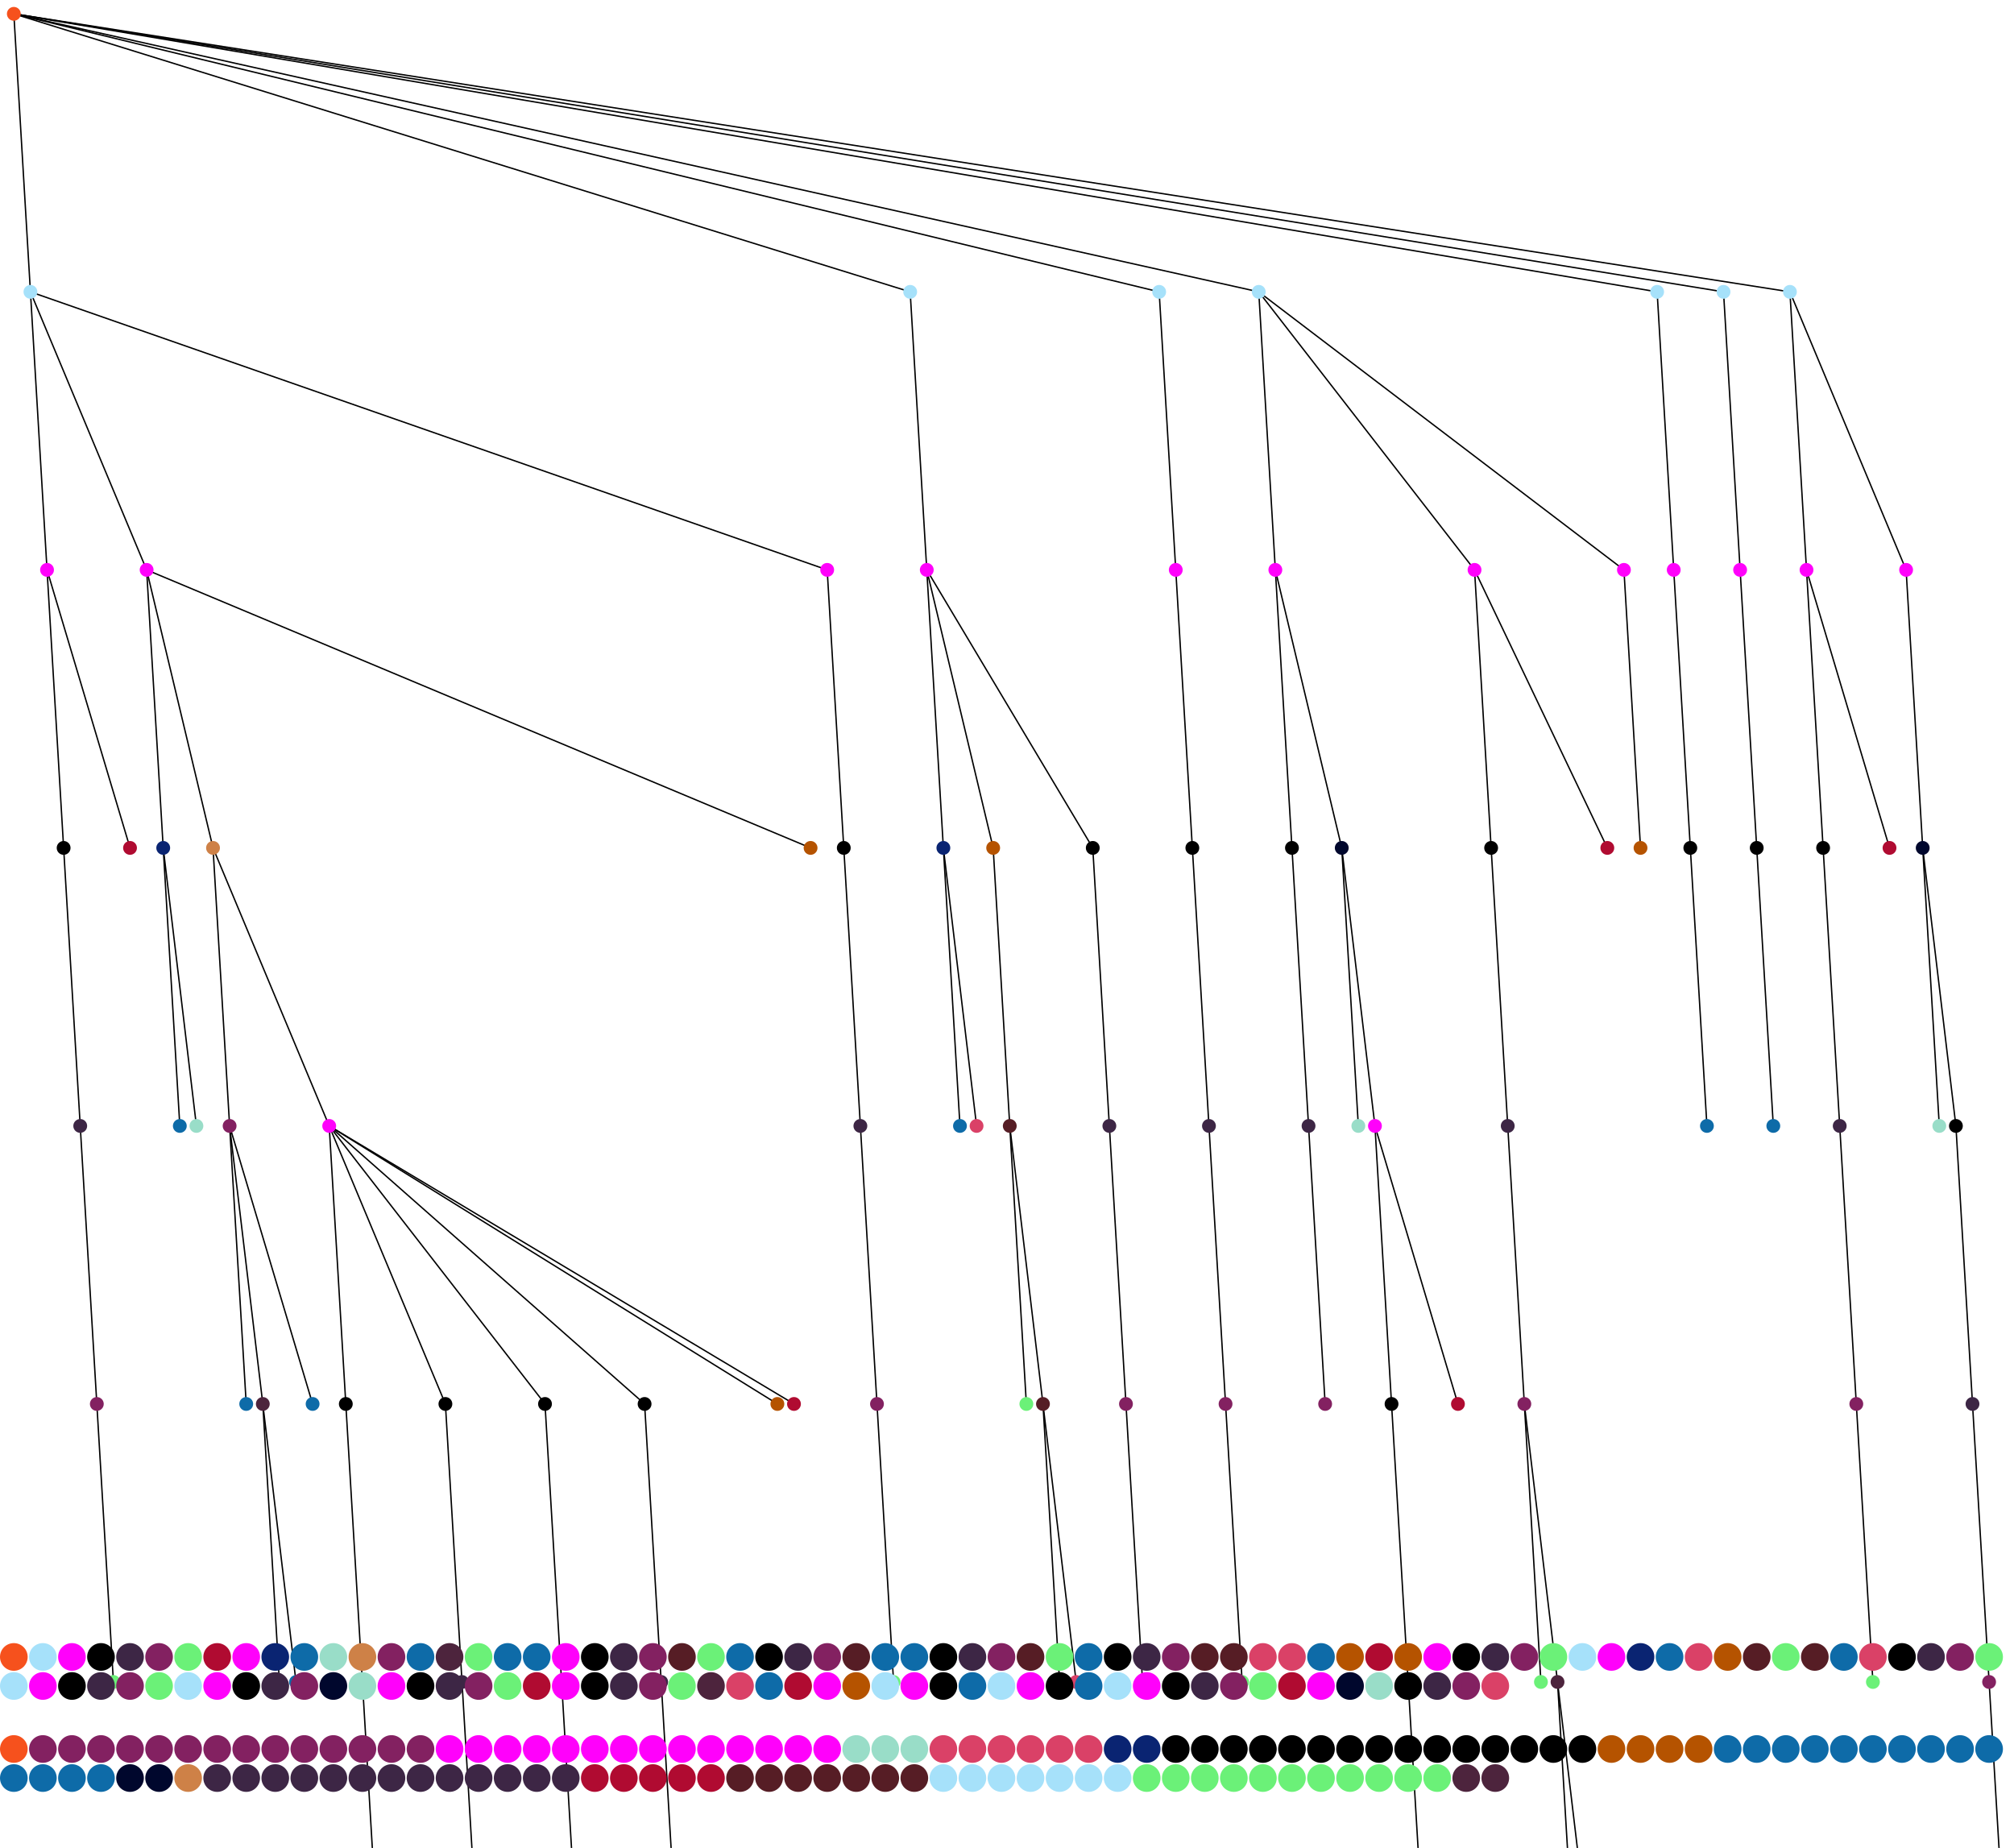 <svg width="1456" height="1336" xmlns="http://www.w3.org/2000/svg"><path d="M10 10 L22 211" style="stroke:#000;stroke-width:1px"/><path d="M22 211 L34 412" style="stroke:#000;stroke-width:1px"/><path d="M34 412 L46 613" style="stroke:#000;stroke-width:1px"/><path d="M46 613 L58 814" style="stroke:#000;stroke-width:1px"/><path d="M58 814 L70 1015" style="stroke:#000;stroke-width:1px"/><path d="M70 1015 L82 1216" style="stroke:#000;stroke-width:1px"/><ellipse cx="82" cy="1216" rx="5" ry="5" style="fill:#6BF178"/><ellipse cx="70" cy="1015" rx="5" ry="5" style="fill:#832161"/><ellipse cx="58" cy="814" rx="5" ry="5" style="fill:#3d2645"/><ellipse cx="46" cy="613" rx="5" ry="5" style="fill:#000000"/><path d="M34 412 L94 613" style="stroke:#000;stroke-width:1px"/><ellipse cx="94" cy="613" rx="5" ry="5" style="fill:#b00b31"/><ellipse cx="34" cy="412" rx="5" ry="5" style="fill:#ff01fb"/><path d="M22 211 L106 412" style="stroke:#000;stroke-width:1px"/><path d="M106 412 L118 613" style="stroke:#000;stroke-width:1px"/><path d="M118 613 L130 814" style="stroke:#000;stroke-width:1px"/><ellipse cx="130" cy="814" rx="5" ry="5" style="fill:#0e6ba8"/><path d="M118 613 L142 814" style="stroke:#000;stroke-width:1px"/><ellipse cx="142" cy="814" rx="5" ry="5" style="fill:#99ddc8"/><ellipse cx="118" cy="613" rx="5" ry="5" style="fill:#0a2472"/><path d="M106 412 L154 613" style="stroke:#000;stroke-width:1px"/><path d="M154 613 L166 814" style="stroke:#000;stroke-width:1px"/><path d="M166 814 L178 1015" style="stroke:#000;stroke-width:1px"/><ellipse cx="178" cy="1015" rx="5" ry="5" style="fill:#0e6ba8"/><path d="M166 814 L190 1015" style="stroke:#000;stroke-width:1px"/><path d="M190 1015 L202 1216" style="stroke:#000;stroke-width:1px"/><ellipse cx="202" cy="1216" rx="5" ry="5" style="fill:#6BF178"/><path d="M190 1015 L214 1216" style="stroke:#000;stroke-width:1px"/><ellipse cx="214" cy="1216" rx="5" ry="5" style="fill:#0e6ba8"/><ellipse cx="190" cy="1015" rx="5" ry="5" style="fill:#4d243d"/><path d="M166 814 L226 1015" style="stroke:#000;stroke-width:1px"/><ellipse cx="226" cy="1015" rx="5" ry="5" style="fill:#0e6ba8"/><ellipse cx="166" cy="814" rx="5" ry="5" style="fill:#832161"/><path d="M154 613 L238 814" style="stroke:#000;stroke-width:1px"/><path d="M238 814 L250 1015" style="stroke:#000;stroke-width:1px"/><path d="M250 1015 L262 1216" style="stroke:#000;stroke-width:1px"/><path d="M262 1216 L274 1417" style="stroke:#000;stroke-width:1px"/><path d="M274 1417 L286 1618" style="stroke:#000;stroke-width:1px"/><path d="M286 1618 L298 1819" style="stroke:#000;stroke-width:1px"/><ellipse cx="298" cy="1819" rx="5" ry="5" style="fill:#6BF178"/><path d="M286 1618 L310 1819" style="stroke:#000;stroke-width:1px"/><ellipse cx="310" cy="1819" rx="5" ry="5" style="fill:#0e6ba8"/><ellipse cx="286" cy="1618" rx="5" ry="5" style="fill:#561d25"/><ellipse cx="274" cy="1417" rx="5" ry="5" style="fill:#832161"/><ellipse cx="262" cy="1216" rx="5" ry="5" style="fill:#3d2645"/><ellipse cx="250" cy="1015" rx="5" ry="5" style="fill:#000000"/><path d="M238 814 L322 1015" style="stroke:#000;stroke-width:1px"/><path d="M322 1015 L334 1216" style="stroke:#000;stroke-width:1px"/><path d="M334 1216 L346 1417" style="stroke:#000;stroke-width:1px"/><path d="M346 1417 L358 1618" style="stroke:#000;stroke-width:1px"/><path d="M358 1618 L370 1819" style="stroke:#000;stroke-width:1px"/><ellipse cx="370" cy="1819" rx="5" ry="5" style="fill:#0e6ba8"/><path d="M358 1618 L382 1819" style="stroke:#000;stroke-width:1px"/><ellipse cx="382" cy="1819" rx="5" ry="5" style="fill:#0e6ba8"/><ellipse cx="358" cy="1618" rx="5" ry="5" style="fill:#561d25"/><ellipse cx="346" cy="1417" rx="5" ry="5" style="fill:#832161"/><ellipse cx="334" cy="1216" rx="5" ry="5" style="fill:#3d2645"/><ellipse cx="322" cy="1015" rx="5" ry="5" style="fill:#000000"/><path d="M238 814 L394 1015" style="stroke:#000;stroke-width:1px"/><path d="M394 1015 L406 1216" style="stroke:#000;stroke-width:1px"/><path d="M406 1216 L418 1417" style="stroke:#000;stroke-width:1px"/><path d="M418 1417 L430 1618" style="stroke:#000;stroke-width:1px"/><path d="M430 1618 L442 1819" style="stroke:#000;stroke-width:1px"/><ellipse cx="442" cy="1819" rx="5" ry="5" style="fill:#6BF178"/><path d="M430 1618 L454 1819" style="stroke:#000;stroke-width:1px"/><ellipse cx="454" cy="1819" rx="5" ry="5" style="fill:#0e6ba8"/><ellipse cx="430" cy="1618" rx="5" ry="5" style="fill:#561d25"/><ellipse cx="418" cy="1417" rx="5" ry="5" style="fill:#832161"/><ellipse cx="406" cy="1216" rx="5" ry="5" style="fill:#3d2645"/><ellipse cx="394" cy="1015" rx="5" ry="5" style="fill:#000000"/><path d="M238 814 L466 1015" style="stroke:#000;stroke-width:1px"/><path d="M466 1015 L478 1216" style="stroke:#000;stroke-width:1px"/><path d="M478 1216 L490 1417" style="stroke:#000;stroke-width:1px"/><path d="M490 1417 L502 1618" style="stroke:#000;stroke-width:1px"/><path d="M502 1618 L514 1819" style="stroke:#000;stroke-width:1px"/><path d="M514 1819 L526 2020" style="stroke:#000;stroke-width:1px"/><ellipse cx="526" cy="2020" rx="5" ry="5" style="fill:#da4167"/><path d="M514 1819 L538 2020" style="stroke:#000;stroke-width:1px"/><ellipse cx="538" cy="2020" rx="5" ry="5" style="fill:#da4167"/><ellipse cx="514" cy="1819" rx="5" ry="5" style="fill:#561d25"/><path d="M502 1618 L550 1819" style="stroke:#000;stroke-width:1px"/><ellipse cx="550" cy="1819" rx="5" ry="5" style="fill:#0e6ba8"/><ellipse cx="502" cy="1618" rx="5" ry="5" style="fill:#561d25"/><ellipse cx="490" cy="1417" rx="5" ry="5" style="fill:#832161"/><ellipse cx="478" cy="1216" rx="5" ry="5" style="fill:#3d2645"/><ellipse cx="466" cy="1015" rx="5" ry="5" style="fill:#000000"/><path d="M238 814 L562 1015" style="stroke:#000;stroke-width:1px"/><ellipse cx="562" cy="1015" rx="5" ry="5" style="fill:#b55300"/><path d="M238 814 L574 1015" style="stroke:#000;stroke-width:1px"/><ellipse cx="574" cy="1015" rx="5" ry="5" style="fill:#b00b31"/><ellipse cx="238" cy="814" rx="5" ry="5" style="fill:#ff01fb"/><ellipse cx="154" cy="613" rx="5" ry="5" style="fill:#ce8147"/><path d="M106 412 L586 613" style="stroke:#000;stroke-width:1px"/><ellipse cx="586" cy="613" rx="5" ry="5" style="fill:#b55300"/><ellipse cx="106" cy="412" rx="5" ry="5" style="fill:#ff01fb"/><path d="M22 211 L598 412" style="stroke:#000;stroke-width:1px"/><path d="M598 412 L610 613" style="stroke:#000;stroke-width:1px"/><path d="M610 613 L622 814" style="stroke:#000;stroke-width:1px"/><path d="M622 814 L634 1015" style="stroke:#000;stroke-width:1px"/><path d="M634 1015 L646 1216" style="stroke:#000;stroke-width:1px"/><ellipse cx="646" cy="1216" rx="5" ry="5" style="fill:#6BF178"/><ellipse cx="634" cy="1015" rx="5" ry="5" style="fill:#832161"/><ellipse cx="622" cy="814" rx="5" ry="5" style="fill:#3d2645"/><ellipse cx="610" cy="613" rx="5" ry="5" style="fill:#000000"/><ellipse cx="598" cy="412" rx="5" ry="5" style="fill:#ff01fb"/><ellipse cx="22" cy="211" rx="5" ry="5" style="fill:#a6e1fa"/><path d="M10 10 L658 211" style="stroke:#000;stroke-width:1px"/><path d="M658 211 L670 412" style="stroke:#000;stroke-width:1px"/><path d="M670 412 L682 613" style="stroke:#000;stroke-width:1px"/><path d="M682 613 L694 814" style="stroke:#000;stroke-width:1px"/><ellipse cx="694" cy="814" rx="5" ry="5" style="fill:#0e6ba8"/><path d="M682 613 L706 814" style="stroke:#000;stroke-width:1px"/><ellipse cx="706" cy="814" rx="5" ry="5" style="fill:#da4167"/><ellipse cx="682" cy="613" rx="5" ry="5" style="fill:#0a2472"/><path d="M670 412 L718 613" style="stroke:#000;stroke-width:1px"/><path d="M718 613 L730 814" style="stroke:#000;stroke-width:1px"/><path d="M730 814 L742 1015" style="stroke:#000;stroke-width:1px"/><ellipse cx="742" cy="1015" rx="5" ry="5" style="fill:#6BF178"/><path d="M730 814 L754 1015" style="stroke:#000;stroke-width:1px"/><path d="M754 1015 L766 1216" style="stroke:#000;stroke-width:1px"/><ellipse cx="766" cy="1216" rx="5" ry="5" style="fill:#0e6ba8"/><path d="M754 1015 L778 1216" style="stroke:#000;stroke-width:1px"/><ellipse cx="778" cy="1216" rx="5" ry="5" style="fill:#da4167"/><ellipse cx="754" cy="1015" rx="5" ry="5" style="fill:#561d25"/><ellipse cx="730" cy="814" rx="5" ry="5" style="fill:#561d25"/><ellipse cx="718" cy="613" rx="5" ry="5" style="fill:#b55300"/><path d="M670 412 L790 613" style="stroke:#000;stroke-width:1px"/><path d="M790 613 L802 814" style="stroke:#000;stroke-width:1px"/><path d="M802 814 L814 1015" style="stroke:#000;stroke-width:1px"/><path d="M814 1015 L826 1216" style="stroke:#000;stroke-width:1px"/><ellipse cx="826" cy="1216" rx="5" ry="5" style="fill:#6BF178"/><ellipse cx="814" cy="1015" rx="5" ry="5" style="fill:#832161"/><ellipse cx="802" cy="814" rx="5" ry="5" style="fill:#3d2645"/><ellipse cx="790" cy="613" rx="5" ry="5" style="fill:#000000"/><ellipse cx="670" cy="412" rx="5" ry="5" style="fill:#ff01fb"/><ellipse cx="658" cy="211" rx="5" ry="5" style="fill:#a6e1fa"/><path d="M10 10 L838 211" style="stroke:#000;stroke-width:1px"/><path d="M838 211 L850 412" style="stroke:#000;stroke-width:1px"/><path d="M850 412 L862 613" style="stroke:#000;stroke-width:1px"/><path d="M862 613 L874 814" style="stroke:#000;stroke-width:1px"/><path d="M874 814 L886 1015" style="stroke:#000;stroke-width:1px"/><path d="M886 1015 L898 1216" style="stroke:#000;stroke-width:1px"/><ellipse cx="898" cy="1216" rx="5" ry="5" style="fill:#6BF178"/><ellipse cx="886" cy="1015" rx="5" ry="5" style="fill:#832161"/><ellipse cx="874" cy="814" rx="5" ry="5" style="fill:#3d2645"/><ellipse cx="862" cy="613" rx="5" ry="5" style="fill:#000000"/><ellipse cx="850" cy="412" rx="5" ry="5" style="fill:#ff01fb"/><ellipse cx="838" cy="211" rx="5" ry="5" style="fill:#a6e1fa"/><path d="M10 10 L910 211" style="stroke:#000;stroke-width:1px"/><path d="M910 211 L922 412" style="stroke:#000;stroke-width:1px"/><path d="M922 412 L934 613" style="stroke:#000;stroke-width:1px"/><path d="M934 613 L946 814" style="stroke:#000;stroke-width:1px"/><path d="M946 814 L958 1015" style="stroke:#000;stroke-width:1px"/><ellipse cx="958" cy="1015" rx="5" ry="5" style="fill:#832161"/><ellipse cx="946" cy="814" rx="5" ry="5" style="fill:#3d2645"/><ellipse cx="934" cy="613" rx="5" ry="5" style="fill:#000000"/><path d="M922 412 L970 613" style="stroke:#000;stroke-width:1px"/><path d="M970 613 L982 814" style="stroke:#000;stroke-width:1px"/><ellipse cx="982" cy="814" rx="5" ry="5" style="fill:#99ddc8"/><path d="M970 613 L994 814" style="stroke:#000;stroke-width:1px"/><path d="M994 814 L1006 1015" style="stroke:#000;stroke-width:1px"/><path d="M1006 1015 L1018 1216" style="stroke:#000;stroke-width:1px"/><path d="M1018 1216 L1030 1417" style="stroke:#000;stroke-width:1px"/><path d="M1030 1417 L1042 1618" style="stroke:#000;stroke-width:1px"/><ellipse cx="1042" cy="1618" rx="5" ry="5" style="fill:#6BF178"/><ellipse cx="1030" cy="1417" rx="5" ry="5" style="fill:#832161"/><ellipse cx="1018" cy="1216" rx="5" ry="5" style="fill:#3d2645"/><ellipse cx="1006" cy="1015" rx="5" ry="5" style="fill:#000000"/><path d="M994 814 L1054 1015" style="stroke:#000;stroke-width:1px"/><ellipse cx="1054" cy="1015" rx="5" ry="5" style="fill:#b00b31"/><ellipse cx="994" cy="814" rx="5" ry="5" style="fill:#ff01fb"/><ellipse cx="970" cy="613" rx="5" ry="5" style="fill:#00072d"/><ellipse cx="922" cy="412" rx="5" ry="5" style="fill:#ff01fb"/><path d="M910 211 L1066 412" style="stroke:#000;stroke-width:1px"/><path d="M1066 412 L1078 613" style="stroke:#000;stroke-width:1px"/><path d="M1078 613 L1090 814" style="stroke:#000;stroke-width:1px"/><path d="M1090 814 L1102 1015" style="stroke:#000;stroke-width:1px"/><path d="M1102 1015 L1114 1216" style="stroke:#000;stroke-width:1px"/><ellipse cx="1114" cy="1216" rx="5" ry="5" style="fill:#6BF178"/><path d="M1102 1015 L1126 1216" style="stroke:#000;stroke-width:1px"/><path d="M1126 1216 L1138 1417" style="stroke:#000;stroke-width:1px"/><ellipse cx="1138" cy="1417" rx="5" ry="5" style="fill:#da4167"/><path d="M1126 1216 L1150 1417" style="stroke:#000;stroke-width:1px"/><ellipse cx="1150" cy="1417" rx="5" ry="5" style="fill:#0e6ba8"/><ellipse cx="1126" cy="1216" rx="5" ry="5" style="fill:#4d243d"/><ellipse cx="1102" cy="1015" rx="5" ry="5" style="fill:#832161"/><ellipse cx="1090" cy="814" rx="5" ry="5" style="fill:#3d2645"/><ellipse cx="1078" cy="613" rx="5" ry="5" style="fill:#000000"/><path d="M1066 412 L1162 613" style="stroke:#000;stroke-width:1px"/><ellipse cx="1162" cy="613" rx="5" ry="5" style="fill:#b00b31"/><ellipse cx="1066" cy="412" rx="5" ry="5" style="fill:#ff01fb"/><path d="M910 211 L1174 412" style="stroke:#000;stroke-width:1px"/><path d="M1174 412 L1186 613" style="stroke:#000;stroke-width:1px"/><ellipse cx="1186" cy="613" rx="5" ry="5" style="fill:#b55300"/><ellipse cx="1174" cy="412" rx="5" ry="5" style="fill:#ff01fb"/><ellipse cx="910" cy="211" rx="5" ry="5" style="fill:#a6e1fa"/><path d="M10 10 L1198 211" style="stroke:#000;stroke-width:1px"/><path d="M1198 211 L1210 412" style="stroke:#000;stroke-width:1px"/><path d="M1210 412 L1222 613" style="stroke:#000;stroke-width:1px"/><path d="M1222 613 L1234 814" style="stroke:#000;stroke-width:1px"/><ellipse cx="1234" cy="814" rx="5" ry="5" style="fill:#0e6ba8"/><ellipse cx="1222" cy="613" rx="5" ry="5" style="fill:#000000"/><ellipse cx="1210" cy="412" rx="5" ry="5" style="fill:#ff01fb"/><ellipse cx="1198" cy="211" rx="5" ry="5" style="fill:#a6e1fa"/><path d="M10 10 L1246 211" style="stroke:#000;stroke-width:1px"/><path d="M1246 211 L1258 412" style="stroke:#000;stroke-width:1px"/><path d="M1258 412 L1270 613" style="stroke:#000;stroke-width:1px"/><path d="M1270 613 L1282 814" style="stroke:#000;stroke-width:1px"/><ellipse cx="1282" cy="814" rx="5" ry="5" style="fill:#0e6ba8"/><ellipse cx="1270" cy="613" rx="5" ry="5" style="fill:#000000"/><ellipse cx="1258" cy="412" rx="5" ry="5" style="fill:#ff01fb"/><ellipse cx="1246" cy="211" rx="5" ry="5" style="fill:#a6e1fa"/><path d="M10 10 L1294 211" style="stroke:#000;stroke-width:1px"/><path d="M1294 211 L1306 412" style="stroke:#000;stroke-width:1px"/><path d="M1306 412 L1318 613" style="stroke:#000;stroke-width:1px"/><path d="M1318 613 L1330 814" style="stroke:#000;stroke-width:1px"/><path d="M1330 814 L1342 1015" style="stroke:#000;stroke-width:1px"/><path d="M1342 1015 L1354 1216" style="stroke:#000;stroke-width:1px"/><ellipse cx="1354" cy="1216" rx="5" ry="5" style="fill:#6BF178"/><ellipse cx="1342" cy="1015" rx="5" ry="5" style="fill:#832161"/><ellipse cx="1330" cy="814" rx="5" ry="5" style="fill:#3d2645"/><ellipse cx="1318" cy="613" rx="5" ry="5" style="fill:#000000"/><path d="M1306 412 L1366 613" style="stroke:#000;stroke-width:1px"/><ellipse cx="1366" cy="613" rx="5" ry="5" style="fill:#b00b31"/><ellipse cx="1306" cy="412" rx="5" ry="5" style="fill:#ff01fb"/><path d="M1294 211 L1378 412" style="stroke:#000;stroke-width:1px"/><path d="M1378 412 L1390 613" style="stroke:#000;stroke-width:1px"/><path d="M1390 613 L1402 814" style="stroke:#000;stroke-width:1px"/><ellipse cx="1402" cy="814" rx="5" ry="5" style="fill:#99ddc8"/><path d="M1390 613 L1414 814" style="stroke:#000;stroke-width:1px"/><path d="M1414 814 L1426 1015" style="stroke:#000;stroke-width:1px"/><path d="M1426 1015 L1438 1216" style="stroke:#000;stroke-width:1px"/><path d="M1438 1216 L1450 1417" style="stroke:#000;stroke-width:1px"/><ellipse cx="1450" cy="1417" rx="5" ry="5" style="fill:#da4167"/><ellipse cx="1438" cy="1216" rx="5" ry="5" style="fill:#832161"/><ellipse cx="1426" cy="1015" rx="5" ry="5" style="fill:#3d2645"/><ellipse cx="1414" cy="814" rx="5" ry="5" style="fill:#000000"/><ellipse cx="1390" cy="613" rx="5" ry="5" style="fill:#00072d"/><ellipse cx="1378" cy="412" rx="5" ry="5" style="fill:#ff01fb"/><ellipse cx="1294" cy="211" rx="5" ry="5" style="fill:#a6e1fa"/><ellipse cx="10" cy="10" rx="5" ry="5" style="fill:#f6511d"/><ellipse cx="10" cy="1197.9" rx="10" ry="10" style="fill:#f6511d"/><ellipse cx="31" cy="1197.9" rx="10" ry="10" style="fill:#a6e1fa"/><ellipse cx="52" cy="1197.9" rx="10" ry="10" style="fill:#ff01fb"/><ellipse cx="73" cy="1197.9" rx="10" ry="10" style="fill:#000000"/><ellipse cx="94" cy="1197.9" rx="10" ry="10" style="fill:#3d2645"/><ellipse cx="115" cy="1197.9" rx="10" ry="10" style="fill:#832161"/><ellipse cx="136" cy="1197.9" rx="10" ry="10" style="fill:#6BF178"/><ellipse cx="157" cy="1197.9" rx="10" ry="10" style="fill:#b00b31"/><ellipse cx="178" cy="1197.9" rx="10" ry="10" style="fill:#ff01fb"/><ellipse cx="199" cy="1197.9" rx="10" ry="10" style="fill:#0a2472"/><ellipse cx="220" cy="1197.9" rx="10" ry="10" style="fill:#0e6ba8"/><ellipse cx="241" cy="1197.9" rx="10" ry="10" style="fill:#99ddc8"/><ellipse cx="262" cy="1197.9" rx="10" ry="10" style="fill:#ce8147"/><ellipse cx="283" cy="1197.9" rx="10" ry="10" style="fill:#832161"/><ellipse cx="304" cy="1197.9" rx="10" ry="10" style="fill:#0e6ba8"/><ellipse cx="325" cy="1197.9" rx="10" ry="10" style="fill:#4d243d"/><ellipse cx="346" cy="1197.9" rx="10" ry="10" style="fill:#6BF178"/><ellipse cx="367" cy="1197.9" rx="10" ry="10" style="fill:#0e6ba8"/><ellipse cx="388" cy="1197.9" rx="10" ry="10" style="fill:#0e6ba8"/><ellipse cx="409" cy="1197.9" rx="10" ry="10" style="fill:#ff01fb"/><ellipse cx="430" cy="1197.9" rx="10" ry="10" style="fill:#000000"/><ellipse cx="451" cy="1197.9" rx="10" ry="10" style="fill:#3d2645"/><ellipse cx="472" cy="1197.9" rx="10" ry="10" style="fill:#832161"/><ellipse cx="493" cy="1197.9" rx="10" ry="10" style="fill:#561d25"/><ellipse cx="514" cy="1197.9" rx="10" ry="10" style="fill:#6BF178"/><ellipse cx="535" cy="1197.9" rx="10" ry="10" style="fill:#0e6ba8"/><ellipse cx="556" cy="1197.9" rx="10" ry="10" style="fill:#000000"/><ellipse cx="577" cy="1197.9" rx="10" ry="10" style="fill:#3d2645"/><ellipse cx="598" cy="1197.9" rx="10" ry="10" style="fill:#832161"/><ellipse cx="619" cy="1197.9" rx="10" ry="10" style="fill:#561d25"/><ellipse cx="640" cy="1197.9" rx="10" ry="10" style="fill:#0e6ba8"/><ellipse cx="661" cy="1197.9" rx="10" ry="10" style="fill:#0e6ba8"/><ellipse cx="682" cy="1197.9" rx="10" ry="10" style="fill:#000000"/><ellipse cx="703" cy="1197.9" rx="10" ry="10" style="fill:#3d2645"/><ellipse cx="724" cy="1197.9" rx="10" ry="10" style="fill:#832161"/><ellipse cx="745" cy="1197.9" rx="10" ry="10" style="fill:#561d25"/><ellipse cx="766" cy="1197.9" rx="10" ry="10" style="fill:#6BF178"/><ellipse cx="787" cy="1197.9" rx="10" ry="10" style="fill:#0e6ba8"/><ellipse cx="808" cy="1197.9" rx="10" ry="10" style="fill:#000000"/><ellipse cx="829" cy="1197.9" rx="10" ry="10" style="fill:#3d2645"/><ellipse cx="850" cy="1197.9" rx="10" ry="10" style="fill:#832161"/><ellipse cx="871" cy="1197.9" rx="10" ry="10" style="fill:#561d25"/><ellipse cx="892" cy="1197.9" rx="10" ry="10" style="fill:#561d25"/><ellipse cx="913" cy="1197.9" rx="10" ry="10" style="fill:#da4167"/><ellipse cx="934" cy="1197.9" rx="10" ry="10" style="fill:#da4167"/><ellipse cx="955" cy="1197.9" rx="10" ry="10" style="fill:#0e6ba8"/><ellipse cx="976" cy="1197.9" rx="10" ry="10" style="fill:#b55300"/><ellipse cx="997" cy="1197.9" rx="10" ry="10" style="fill:#b00b31"/><ellipse cx="1018" cy="1197.9" rx="10" ry="10" style="fill:#b55300"/><ellipse cx="1039" cy="1197.9" rx="10" ry="10" style="fill:#ff01fb"/><ellipse cx="1060" cy="1197.9" rx="10" ry="10" style="fill:#000000"/><ellipse cx="1081" cy="1197.9" rx="10" ry="10" style="fill:#3d2645"/><ellipse cx="1102" cy="1197.9" rx="10" ry="10" style="fill:#832161"/><ellipse cx="1123" cy="1197.9" rx="10" ry="10" style="fill:#6BF178"/><ellipse cx="1144" cy="1197.9" rx="10" ry="10" style="fill:#a6e1fa"/><ellipse cx="1165" cy="1197.9" rx="10" ry="10" style="fill:#ff01fb"/><ellipse cx="1186" cy="1197.9" rx="10" ry="10" style="fill:#0a2472"/><ellipse cx="1207" cy="1197.9" rx="10" ry="10" style="fill:#0e6ba8"/><ellipse cx="1228" cy="1197.9" rx="10" ry="10" style="fill:#da4167"/><ellipse cx="1249" cy="1197.9" rx="10" ry="10" style="fill:#b55300"/><ellipse cx="1270" cy="1197.9" rx="10" ry="10" style="fill:#561d25"/><ellipse cx="1291" cy="1197.9" rx="10" ry="10" style="fill:#6BF178"/><ellipse cx="1312" cy="1197.9" rx="10" ry="10" style="fill:#561d25"/><ellipse cx="1333" cy="1197.9" rx="10" ry="10" style="fill:#0e6ba8"/><ellipse cx="1354" cy="1197.9" rx="10" ry="10" style="fill:#da4167"/><ellipse cx="1375" cy="1197.9" rx="10" ry="10" style="fill:#000000"/><ellipse cx="1396" cy="1197.9" rx="10" ry="10" style="fill:#3d2645"/><ellipse cx="1417" cy="1197.9" rx="10" ry="10" style="fill:#832161"/><ellipse cx="1438" cy="1197.9" rx="10" ry="10" style="fill:#6BF178"/><ellipse cx="10" cy="1218.9" rx="10" ry="10" style="fill:#a6e1fa"/><ellipse cx="31" cy="1218.9" rx="10" ry="10" style="fill:#ff01fb"/><ellipse cx="52" cy="1218.9" rx="10" ry="10" style="fill:#000000"/><ellipse cx="73" cy="1218.9" rx="10" ry="10" style="fill:#3d2645"/><ellipse cx="94" cy="1218.9" rx="10" ry="10" style="fill:#832161"/><ellipse cx="115" cy="1218.9" rx="10" ry="10" style="fill:#6BF178"/><ellipse cx="136" cy="1218.9" rx="10" ry="10" style="fill:#a6e1fa"/><ellipse cx="157" cy="1218.9" rx="10" ry="10" style="fill:#ff01fb"/><ellipse cx="178" cy="1218.9" rx="10" ry="10" style="fill:#000000"/><ellipse cx="199" cy="1218.9" rx="10" ry="10" style="fill:#3d2645"/><ellipse cx="220" cy="1218.9" rx="10" ry="10" style="fill:#832161"/><ellipse cx="241" cy="1218.9" rx="10" ry="10" style="fill:#00072d"/><ellipse cx="262" cy="1218.9" rx="10" ry="10" style="fill:#99ddc8"/><ellipse cx="283" cy="1218.9" rx="10" ry="10" style="fill:#ff01fb"/><ellipse cx="304" cy="1218.9" rx="10" ry="10" style="fill:#000000"/><ellipse cx="325" cy="1218.9" rx="10" ry="10" style="fill:#3d2645"/><ellipse cx="346" cy="1218.9" rx="10" ry="10" style="fill:#832161"/><ellipse cx="367" cy="1218.9" rx="10" ry="10" style="fill:#6BF178"/><ellipse cx="388" cy="1218.9" rx="10" ry="10" style="fill:#b00b31"/><ellipse cx="409" cy="1218.9" rx="10" ry="10" style="fill:#ff01fb"/><ellipse cx="430" cy="1218.9" rx="10" ry="10" style="fill:#000000"/><ellipse cx="451" cy="1218.9" rx="10" ry="10" style="fill:#3d2645"/><ellipse cx="472" cy="1218.9" rx="10" ry="10" style="fill:#832161"/><ellipse cx="493" cy="1218.9" rx="10" ry="10" style="fill:#6BF178"/><ellipse cx="514" cy="1218.9" rx="10" ry="10" style="fill:#4d243d"/><ellipse cx="535" cy="1218.9" rx="10" ry="10" style="fill:#da4167"/><ellipse cx="556" cy="1218.9" rx="10" ry="10" style="fill:#0e6ba8"/><ellipse cx="577" cy="1218.9" rx="10" ry="10" style="fill:#b00b31"/><ellipse cx="598" cy="1218.9" rx="10" ry="10" style="fill:#ff01fb"/><ellipse cx="619" cy="1218.9" rx="10" ry="10" style="fill:#b55300"/><ellipse cx="640" cy="1218.9" rx="10" ry="10" style="fill:#a6e1fa"/><ellipse cx="661" cy="1218.9" rx="10" ry="10" style="fill:#ff01fb"/><ellipse cx="682" cy="1218.9" rx="10" ry="10" style="fill:#000000"/><ellipse cx="703" cy="1218.9" rx="10" ry="10" style="fill:#0e6ba8"/><ellipse cx="724" cy="1218.9" rx="10" ry="10" style="fill:#a6e1fa"/><ellipse cx="745" cy="1218.9" rx="10" ry="10" style="fill:#ff01fb"/><ellipse cx="766" cy="1218.9" rx="10" ry="10" style="fill:#000000"/><ellipse cx="787" cy="1218.9" rx="10" ry="10" style="fill:#0e6ba8"/><ellipse cx="808" cy="1218.9" rx="10" ry="10" style="fill:#a6e1fa"/><ellipse cx="829" cy="1218.9" rx="10" ry="10" style="fill:#ff01fb"/><ellipse cx="850" cy="1218.9" rx="10" ry="10" style="fill:#000000"/><ellipse cx="871" cy="1218.9" rx="10" ry="10" style="fill:#3d2645"/><ellipse cx="892" cy="1218.9" rx="10" ry="10" style="fill:#832161"/><ellipse cx="913" cy="1218.9" rx="10" ry="10" style="fill:#6BF178"/><ellipse cx="934" cy="1218.9" rx="10" ry="10" style="fill:#b00b31"/><ellipse cx="955" cy="1218.9" rx="10" ry="10" style="fill:#ff01fb"/><ellipse cx="976" cy="1218.9" rx="10" ry="10" style="fill:#00072d"/><ellipse cx="997" cy="1218.9" rx="10" ry="10" style="fill:#99ddc8"/><ellipse cx="1018" cy="1218.9" rx="10" ry="10" style="fill:#000000"/><ellipse cx="1039" cy="1218.9" rx="10" ry="10" style="fill:#3d2645"/><ellipse cx="1060" cy="1218.9" rx="10" ry="10" style="fill:#832161"/><ellipse cx="1081" cy="1218.9" rx="10" ry="10" style="fill:#da4167"/><ellipse cx="10" cy="1264.45" rx="10" ry="10" style="fill:#f6511d"/><ellipse cx="31" cy="1264.45" rx="10" ry="10" style="fill:#832161"/><ellipse cx="52" cy="1264.45" rx="10" ry="10" style="fill:#832161"/><ellipse cx="73" cy="1264.45" rx="10" ry="10" style="fill:#832161"/><ellipse cx="94" cy="1264.45" rx="10" ry="10" style="fill:#832161"/><ellipse cx="115" cy="1264.45" rx="10" ry="10" style="fill:#832161"/><ellipse cx="136" cy="1264.45" rx="10" ry="10" style="fill:#832161"/><ellipse cx="157" cy="1264.45" rx="10" ry="10" style="fill:#832161"/><ellipse cx="178" cy="1264.45" rx="10" ry="10" style="fill:#832161"/><ellipse cx="199" cy="1264.45" rx="10" ry="10" style="fill:#832161"/><ellipse cx="220" cy="1264.45" rx="10" ry="10" style="fill:#832161"/><ellipse cx="241" cy="1264.45" rx="10" ry="10" style="fill:#832161"/><ellipse cx="262" cy="1264.45" rx="10" ry="10" style="fill:#832161"/><ellipse cx="283" cy="1264.45" rx="10" ry="10" style="fill:#832161"/><ellipse cx="304" cy="1264.45" rx="10" ry="10" style="fill:#832161"/><ellipse cx="325" cy="1264.45" rx="10" ry="10" style="fill:#ff01fb"/><ellipse cx="346" cy="1264.45" rx="10" ry="10" style="fill:#ff01fb"/><ellipse cx="367" cy="1264.45" rx="10" ry="10" style="fill:#ff01fb"/><ellipse cx="388" cy="1264.45" rx="10" ry="10" style="fill:#ff01fb"/><ellipse cx="409" cy="1264.45" rx="10" ry="10" style="fill:#ff01fb"/><ellipse cx="430" cy="1264.45" rx="10" ry="10" style="fill:#ff01fb"/><ellipse cx="451" cy="1264.45" rx="10" ry="10" style="fill:#ff01fb"/><ellipse cx="472" cy="1264.45" rx="10" ry="10" style="fill:#ff01fb"/><ellipse cx="493" cy="1264.45" rx="10" ry="10" style="fill:#ff01fb"/><ellipse cx="514" cy="1264.45" rx="10" ry="10" style="fill:#ff01fb"/><ellipse cx="535" cy="1264.45" rx="10" ry="10" style="fill:#ff01fb"/><ellipse cx="556" cy="1264.45" rx="10" ry="10" style="fill:#ff01fb"/><ellipse cx="577" cy="1264.45" rx="10" ry="10" style="fill:#ff01fb"/><ellipse cx="598" cy="1264.45" rx="10" ry="10" style="fill:#ff01fb"/><ellipse cx="619" cy="1264.45" rx="10" ry="10" style="fill:#99ddc8"/><ellipse cx="640" cy="1264.45" rx="10" ry="10" style="fill:#99ddc8"/><ellipse cx="661" cy="1264.45" rx="10" ry="10" style="fill:#99ddc8"/><ellipse cx="682" cy="1264.45" rx="10" ry="10" style="fill:#da4167"/><ellipse cx="703" cy="1264.45" rx="10" ry="10" style="fill:#da4167"/><ellipse cx="724" cy="1264.45" rx="10" ry="10" style="fill:#da4167"/><ellipse cx="745" cy="1264.45" rx="10" ry="10" style="fill:#da4167"/><ellipse cx="766" cy="1264.45" rx="10" ry="10" style="fill:#da4167"/><ellipse cx="787" cy="1264.45" rx="10" ry="10" style="fill:#da4167"/><ellipse cx="808" cy="1264.45" rx="10" ry="10" style="fill:#0a2472"/><ellipse cx="829" cy="1264.45" rx="10" ry="10" style="fill:#0a2472"/><ellipse cx="850" cy="1264.45" rx="10" ry="10" style="fill:#000000"/><ellipse cx="871" cy="1264.45" rx="10" ry="10" style="fill:#000000"/><ellipse cx="892" cy="1264.45" rx="10" ry="10" style="fill:#000000"/><ellipse cx="913" cy="1264.45" rx="10" ry="10" style="fill:#000000"/><ellipse cx="934" cy="1264.45" rx="10" ry="10" style="fill:#000000"/><ellipse cx="955" cy="1264.45" rx="10" ry="10" style="fill:#000000"/><ellipse cx="976" cy="1264.45" rx="10" ry="10" style="fill:#000000"/><ellipse cx="997" cy="1264.45" rx="10" ry="10" style="fill:#000000"/><ellipse cx="1018" cy="1264.45" rx="10" ry="10" style="fill:#000000"/><ellipse cx="1039" cy="1264.45" rx="10" ry="10" style="fill:#000000"/><ellipse cx="1060" cy="1264.45" rx="10" ry="10" style="fill:#000000"/><ellipse cx="1081" cy="1264.45" rx="10" ry="10" style="fill:#000000"/><ellipse cx="1102" cy="1264.45" rx="10" ry="10" style="fill:#000000"/><ellipse cx="1123" cy="1264.45" rx="10" ry="10" style="fill:#000000"/><ellipse cx="1144" cy="1264.45" rx="10" ry="10" style="fill:#000000"/><ellipse cx="1165" cy="1264.45" rx="10" ry="10" style="fill:#b55300"/><ellipse cx="1186" cy="1264.45" rx="10" ry="10" style="fill:#b55300"/><ellipse cx="1207" cy="1264.45" rx="10" ry="10" style="fill:#b55300"/><ellipse cx="1228" cy="1264.45" rx="10" ry="10" style="fill:#b55300"/><ellipse cx="1249" cy="1264.45" rx="10" ry="10" style="fill:#0e6ba8"/><ellipse cx="1270" cy="1264.45" rx="10" ry="10" style="fill:#0e6ba8"/><ellipse cx="1291" cy="1264.45" rx="10" ry="10" style="fill:#0e6ba8"/><ellipse cx="1312" cy="1264.45" rx="10" ry="10" style="fill:#0e6ba8"/><ellipse cx="1333" cy="1264.45" rx="10" ry="10" style="fill:#0e6ba8"/><ellipse cx="1354" cy="1264.45" rx="10" ry="10" style="fill:#0e6ba8"/><ellipse cx="1375" cy="1264.45" rx="10" ry="10" style="fill:#0e6ba8"/><ellipse cx="1396" cy="1264.45" rx="10" ry="10" style="fill:#0e6ba8"/><ellipse cx="1417" cy="1264.45" rx="10" ry="10" style="fill:#0e6ba8"/><ellipse cx="1438" cy="1264.45" rx="10" ry="10" style="fill:#0e6ba8"/><ellipse cx="10" cy="1285.45" rx="10" ry="10" style="fill:#0e6ba8"/><ellipse cx="31" cy="1285.45" rx="10" ry="10" style="fill:#0e6ba8"/><ellipse cx="52" cy="1285.45" rx="10" ry="10" style="fill:#0e6ba8"/><ellipse cx="73" cy="1285.45" rx="10" ry="10" style="fill:#0e6ba8"/><ellipse cx="94" cy="1285.45" rx="10" ry="10" style="fill:#00072d"/><ellipse cx="115" cy="1285.45" rx="10" ry="10" style="fill:#00072d"/><ellipse cx="136" cy="1285.45" rx="10" ry="10" style="fill:#ce8147"/><ellipse cx="157" cy="1285.45" rx="10" ry="10" style="fill:#3d2645"/><ellipse cx="178" cy="1285.45" rx="10" ry="10" style="fill:#3d2645"/><ellipse cx="199" cy="1285.45" rx="10" ry="10" style="fill:#3d2645"/><ellipse cx="220" cy="1285.45" rx="10" ry="10" style="fill:#3d2645"/><ellipse cx="241" cy="1285.45" rx="10" ry="10" style="fill:#3d2645"/><ellipse cx="262" cy="1285.45" rx="10" ry="10" style="fill:#3d2645"/><ellipse cx="283" cy="1285.45" rx="10" ry="10" style="fill:#3d2645"/><ellipse cx="304" cy="1285.45" rx="10" ry="10" style="fill:#3d2645"/><ellipse cx="325" cy="1285.45" rx="10" ry="10" style="fill:#3d2645"/><ellipse cx="346" cy="1285.45" rx="10" ry="10" style="fill:#3d2645"/><ellipse cx="367" cy="1285.45" rx="10" ry="10" style="fill:#3d2645"/><ellipse cx="388" cy="1285.45" rx="10" ry="10" style="fill:#3d2645"/><ellipse cx="409" cy="1285.45" rx="10" ry="10" style="fill:#3d2645"/><ellipse cx="430" cy="1285.45" rx="10" ry="10" style="fill:#b00b31"/><ellipse cx="451" cy="1285.45" rx="10" ry="10" style="fill:#b00b31"/><ellipse cx="472" cy="1285.45" rx="10" ry="10" style="fill:#b00b31"/><ellipse cx="493" cy="1285.45" rx="10" ry="10" style="fill:#b00b31"/><ellipse cx="514" cy="1285.45" rx="10" ry="10" style="fill:#b00b31"/><ellipse cx="535" cy="1285.45" rx="10" ry="10" style="fill:#561d25"/><ellipse cx="556" cy="1285.45" rx="10" ry="10" style="fill:#561d25"/><ellipse cx="577" cy="1285.45" rx="10" ry="10" style="fill:#561d25"/><ellipse cx="598" cy="1285.45" rx="10" ry="10" style="fill:#561d25"/><ellipse cx="619" cy="1285.45" rx="10" ry="10" style="fill:#561d25"/><ellipse cx="640" cy="1285.45" rx="10" ry="10" style="fill:#561d25"/><ellipse cx="661" cy="1285.45" rx="10" ry="10" style="fill:#561d25"/><ellipse cx="682" cy="1285.45" rx="10" ry="10" style="fill:#a6e1fa"/><ellipse cx="703" cy="1285.45" rx="10" ry="10" style="fill:#a6e1fa"/><ellipse cx="724" cy="1285.45" rx="10" ry="10" style="fill:#a6e1fa"/><ellipse cx="745" cy="1285.45" rx="10" ry="10" style="fill:#a6e1fa"/><ellipse cx="766" cy="1285.45" rx="10" ry="10" style="fill:#a6e1fa"/><ellipse cx="787" cy="1285.45" rx="10" ry="10" style="fill:#a6e1fa"/><ellipse cx="808" cy="1285.45" rx="10" ry="10" style="fill:#a6e1fa"/><ellipse cx="829" cy="1285.45" rx="10" ry="10" style="fill:#6BF178"/><ellipse cx="850" cy="1285.45" rx="10" ry="10" style="fill:#6BF178"/><ellipse cx="871" cy="1285.45" rx="10" ry="10" style="fill:#6BF178"/><ellipse cx="892" cy="1285.45" rx="10" ry="10" style="fill:#6BF178"/><ellipse cx="913" cy="1285.45" rx="10" ry="10" style="fill:#6BF178"/><ellipse cx="934" cy="1285.45" rx="10" ry="10" style="fill:#6BF178"/><ellipse cx="955" cy="1285.45" rx="10" ry="10" style="fill:#6BF178"/><ellipse cx="976" cy="1285.45" rx="10" ry="10" style="fill:#6BF178"/><ellipse cx="997" cy="1285.45" rx="10" ry="10" style="fill:#6BF178"/><ellipse cx="1018" cy="1285.45" rx="10" ry="10" style="fill:#6BF178"/><ellipse cx="1039" cy="1285.45" rx="10" ry="10" style="fill:#6BF178"/><ellipse cx="1060" cy="1285.45" rx="10" ry="10" style="fill:#4d243d"/><ellipse cx="1081" cy="1285.45" rx="10" ry="10" style="fill:#4d243d"/></svg>